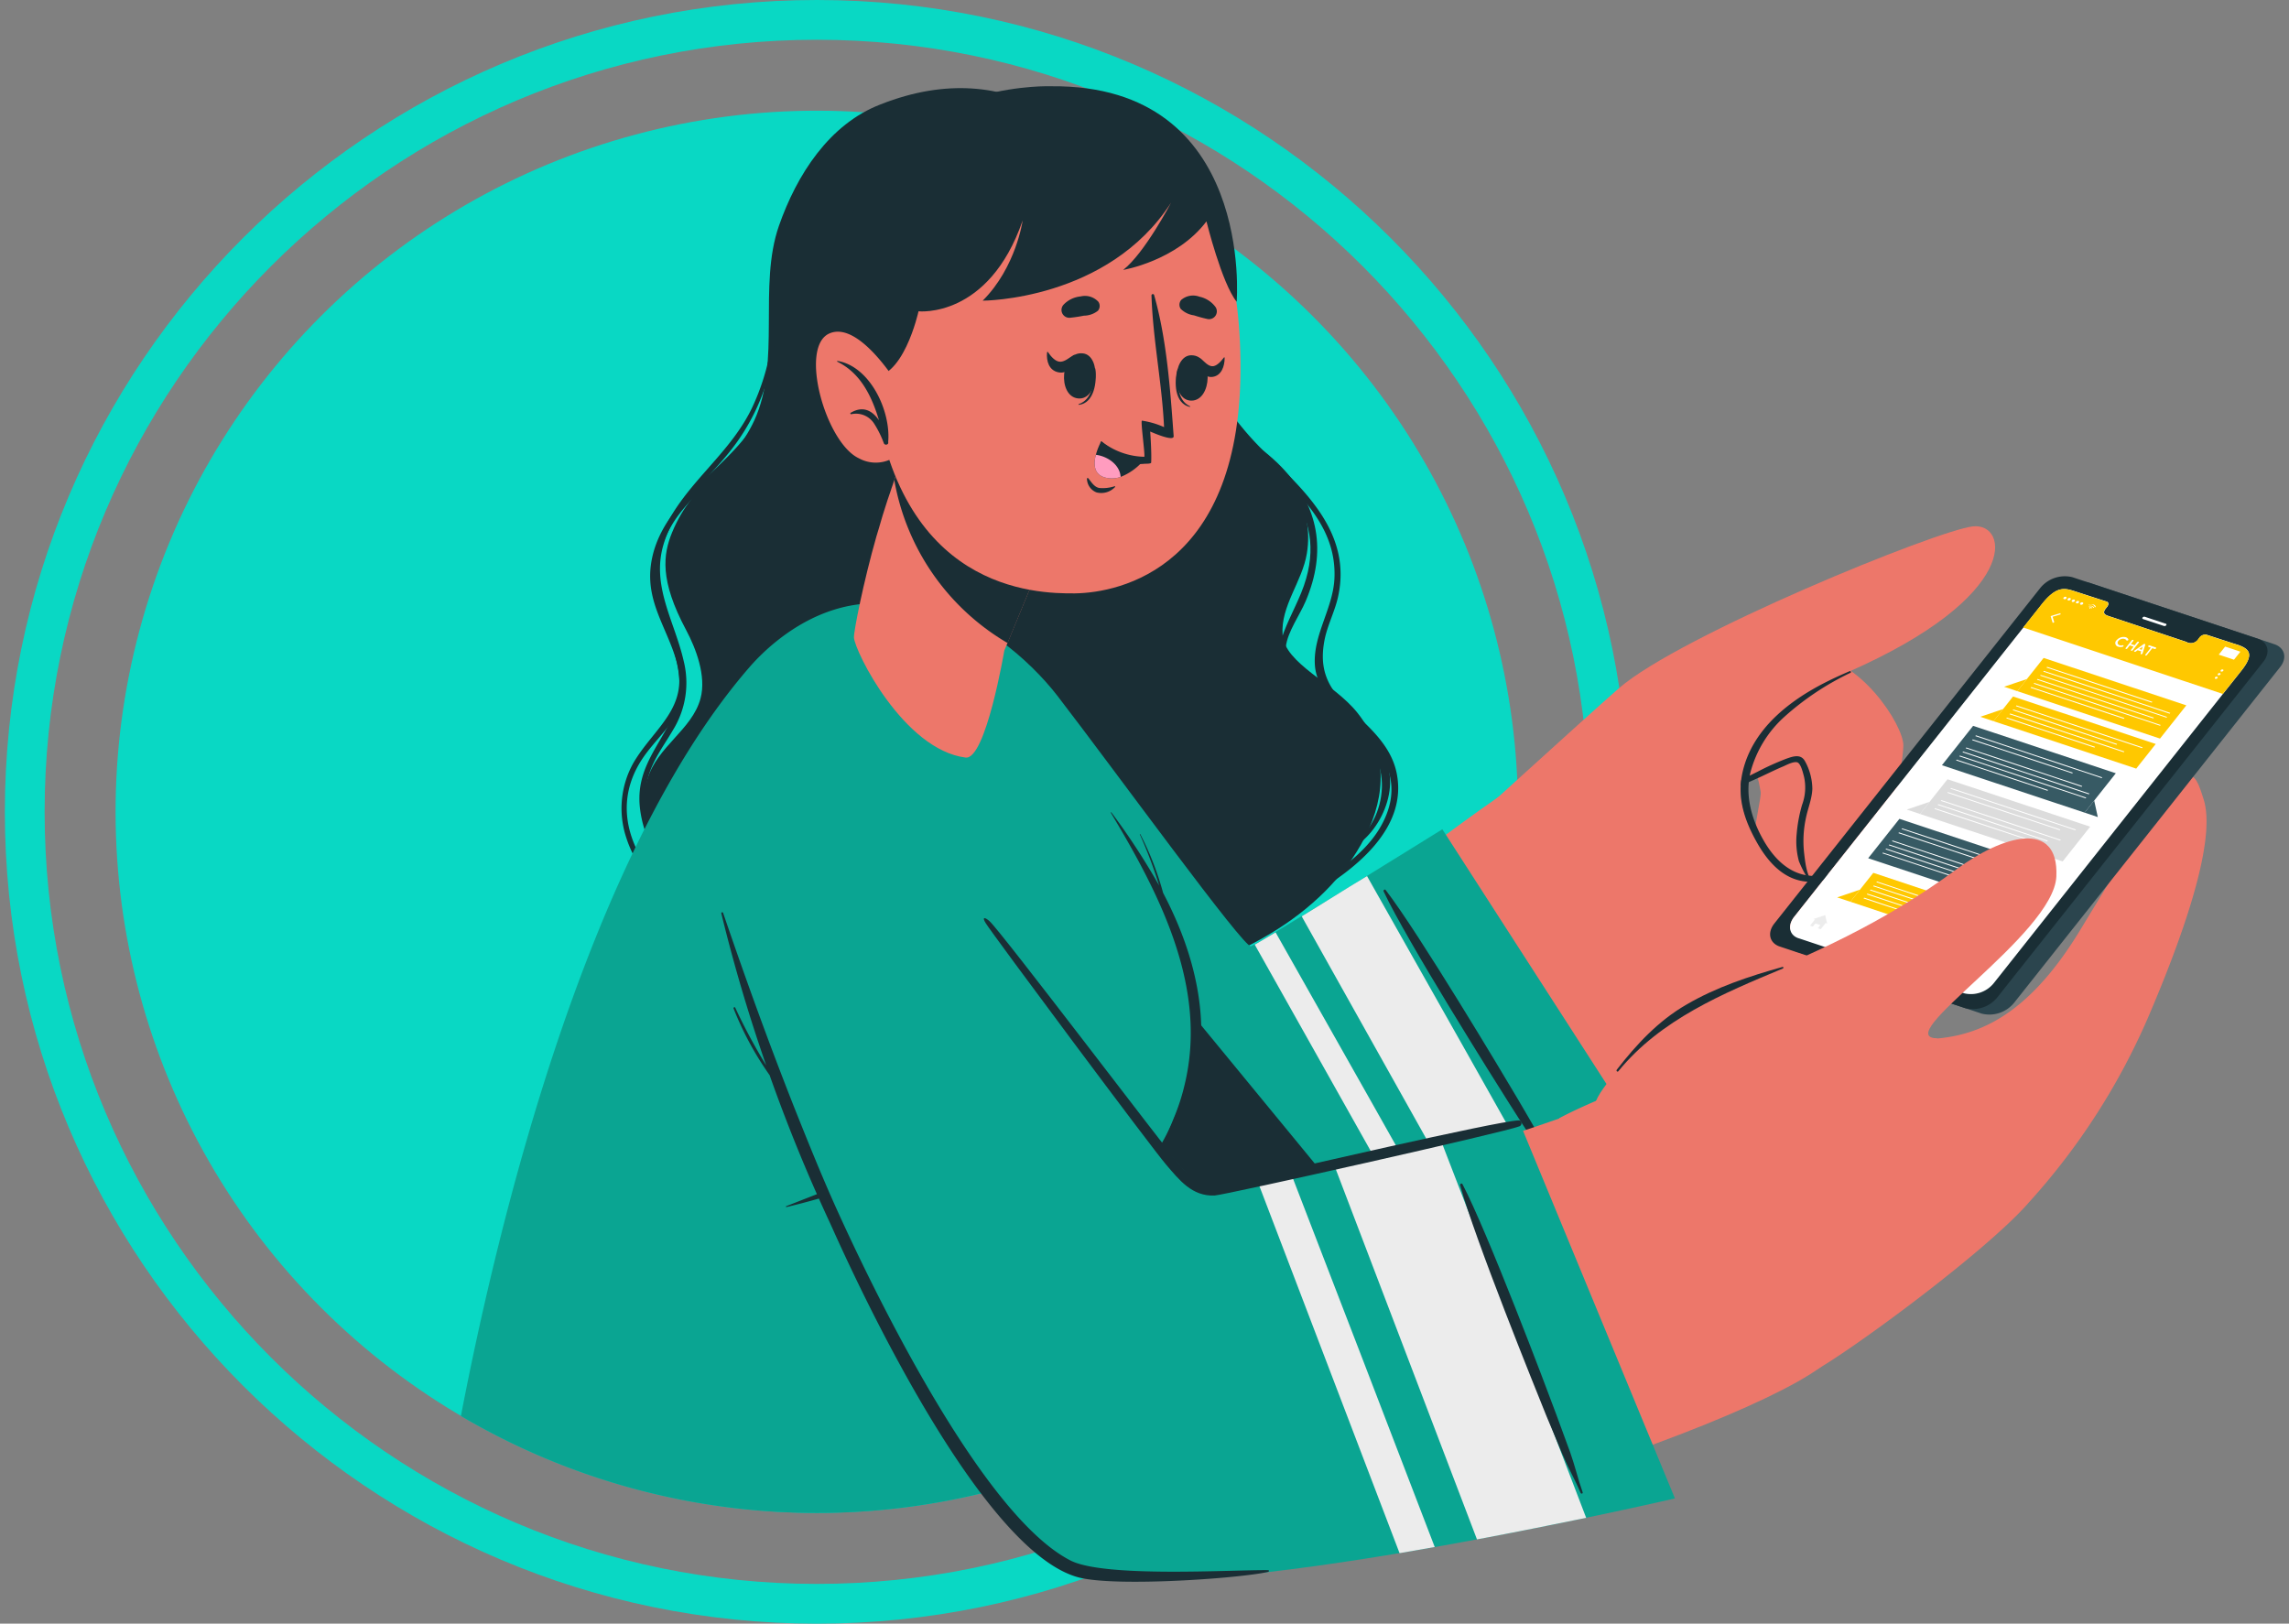 <svg id="Layer_1" data-name="Layer 1" xmlns="http://www.w3.org/2000/svg" viewBox="0 0 424.27 301"><rect x="0" y="0" width="424.27" height="301" fill="#808080" stroke="none"/><defs><style>.cls-1{fill:#09d8c4;}.cls-2{fill:#1a2e35;}.cls-3{fill:#ed776a;}.cls-4{fill:#0aa592;}.cls-5{fill:#ececec;}.cls-6{fill:#2b454e;}.cls-7{fill:#fff;}.cls-8{fill:none;}.cls-9{fill:#ffc800;}.cls-10{fill:#375a64;}.cls-11{fill:#dcdcdc;}.cls-12{fill:#ff9cbf;}</style></defs><title>produk-baru</title><circle class="cls-1" cx="151.4" cy="150.5" r="129.97" transform="translate(-62.08 151.13) rotate(-45)"/><path class="cls-1" d="M151.4,301C68.41,301,.9,233.49.9,150.5S68.41,0,151.4,0,301.9,67.51,301.9,150.5,234.38,301,151.4,301Zm0-293.63C72.48,7.37,8.27,71.58,8.27,150.5S72.48,293.63,151.4,293.63,294.52,229.42,294.52,150.5,230.32,7.37,151.4,7.37Z"/><path class="cls-2" d="M127,167.78c13,14.08,34.33,18.39,52.72,18.32,18.74-.08,39.61-3.28,55.9-13.12,7.14-4.3,13.57-10.29,17.37-17.78,4.1-8,4.09-16.18-1.39-23.06-4.42-5.56-13.48-9.12-13.87-14.46s3.65-9.86,4.5-15.08c1.44-8.92-3.74-15.16-10.22-20.43-15.35-12.53-12.68-30.63-22.7-46.82-5.7-9.2-21.17-25.84-46.09-16C153.7,23,147.68,32.4,144.37,41.88c-3.88,11.15.42,25.17-4.53,36C135.6,87.06,128.6,89,124.61,98.62c-1.73,4.17-2.37,8.95,2.57,18.19,1.78,3.34,3.79,8.49,2.66,12.69-1.58,5.82-8.07,8.89-9.86,15C117.53,152.84,121.21,161.57,127,167.78Z"/><path class="cls-2" d="M247.43,157.85c8.64-2.06,11.54-14.49,5.56-20.32-3.79-3.7-9.19-5.15-13-8.83-6.24-6-1.49-12.24,1.19-18.8,5.81-14.23-4.11-22.85-14.49-30.66-7.88-5.92-9.91-13.2-11.07-22.66,0-.15.23-.19.25,0,1.19,6.94,2.64,13.74,7.87,18.87,4.25,4.17,9.7,6.84,13.84,11.18,6.94,7.29,8.32,15.63,4.44,24.79-1.11,2.62-3.36,5.68-3.69,8.49-.76,6.62,4.35,9.64,9.2,12.53,3.73,2.22,7.85,4.68,9.5,8.95,2.49,6.45-2.73,15.82-9.46,17C247.24,158.43,247.08,157.93,247.43,157.85Z"/><path class="cls-2" d="M243.14,164.86c5.13-3.67,10.74-7.06,13.48-13,4.06-8.81-2.23-14.79-8.11-20.4C246,129,243.84,126.6,243.7,123c-.22-5.46,3.39-10.31,3.64-15.76.61-13-12.55-19.87-19.59-28.85C220.56,69.16,217.63,58,214.45,47c-.06-.23.3-.34.36-.1,4.15,14,9.3,27.11,20.1,37.37,7.52,7.16,15.55,14.92,13.13,26.24-.59,2.79-2,5.38-2.54,8.16-1.06,5.51.65,8.91,4.47,12.52s7.89,7,8.92,12.21c2,10.15-7.62,17.69-15.27,22.21A.45.45,0,0,1,243.14,164.86Z"/><path class="cls-2" d="M117.4,141.43c3.84-6.56,10.49-10.21,7.95-19-1.75-6-5.44-10.64-4.76-17.22.57-5.45,3.64-9.89,7.37-13.75,4.74-4.9,10.09-9,13.32-15.14,3.53-6.71,4.74-14.35,6-21.72,0-.14.28-.11.27,0-1.17,10-2.75,20.25-9.5,28.2-3.53,4.14-8,7.43-11.44,11.61-6.26,7.53-5.55,15.16-1.86,23.61,1.69,3.88,3.23,7.78,1.77,12s-5.09,7.06-7.49,10.69c-10.16,15.41,8.9,32.27,23.59,33.68.66.07.67,1.08,0,1-11-.73-23.25-9.65-26.57-20.19A17.24,17.24,0,0,1,117.4,141.43Z"/><path class="cls-2" d="M118.55,149.12c-.45-6.48,3.24-10.41,5.9-15.75,4.17-8.41-1.57-15.84-2.91-24.22-.93-5.83,1-11,4.22-15.61,4.34-6.2,10.18-10.85,13.57-17.81a42.28,42.28,0,0,0,3.71-24c0-.16.21-.16.23,0,1.85,11.47-.72,22.62-7.65,31.54-4.4,5.66-10.58,10.5-12.67,17.78-2.22,7.71,2.12,14.19,3.78,21.52a16.66,16.66,0,0,1-2,12.78c-1.71,2.94-3.88,5.68-4.68,9.13-1.07,4.65.35,9.61,2.56,13.75,7,13.09,22,20.38,35.71,21.39.48,0,.51.82,0,.79a47.3,47.3,0,0,1-32.64-16C122,160.23,119,154.86,118.55,149.12Z"/><path class="cls-3" d="M171.47,139.25c10.22,41.59,35,106.19,56.88,105.85,20-.32,64.56-35.75,83.22-47.35s-23.21-57.36-33.91-49.95c-16.59,11.47-41.41,31.94-45.6,30.6-5.23-1.68-11.88-14.53-41.69-52.45C178.18,110.44,167.12,121.55,171.47,139.25Z"/><path class="cls-3" d="M297.73,130.17c8.81-3.11,18.65-7.39,28.43-7.2s17.9,13.09,17.9,16.79-3.69,26.75-13.47,26.75-3.88-17.71-4.25-19.74-.73-4.63-2.58-4.43-34.14,15.5-34.14,15.5Z"/><path class="cls-3" d="M298.36,131.52c.55,0,26.75-10.34,36.53-10.15s17.9,13.09,17.9,16.79-3.69,26.75-13.47,26.75-3.87-17.71-4.24-19.74-.74-4.62-2.59-4.43-34.13,15.5-34.13,15.5Z"/><path class="cls-2" d="M336,163.68c-1.2-1.55-1.41-3.88-1.63-5.78a20.2,20.2,0,0,1,.36-6.25c.36-1.78,1.12-3.55,1.19-5.38a10.79,10.79,0,0,0-1.37-5.17c-.75-1.37-2.19-.9-3.42-.46a49.75,49.75,0,0,0-5.32,2.4c-1.87.93-3.72,1.9-5.57,2.85a52.09,52.09,0,0,0-5.68,3.12c-.13.09,0,.33.12.27a50.08,50.08,0,0,0,5-2.23c1.86-.87,3.72-1.73,5.6-2.56s3.46-1.66,5.22-2.4c.62-.27,1.87-.94,2.58-.78s1.11,2,1.28,2.6a9.19,9.19,0,0,1-.34,5.29,27.11,27.11,0,0,0-1,5.36,14.09,14.09,0,0,0,.41,5.09,19.94,19.94,0,0,0,2.33,4.21C335.82,164.05,336.14,163.85,336,163.68Z"/><path class="cls-3" d="M267.34,157.19s27.1-24.7,32.74-29.61c11.32-9.84,59-29.31,65.63-30s9,12.92-23.31,27.07c-17.06,7.45-20.09,17.22-19.76,22.63s5.49,15.5,14.59,15.26,15-13.54,23.37-15,2.84,13.85-3.06,22.71-16.62,16.16-24.49,19.11-32.24,13.45-32.24,13.45Z"/><path class="cls-2" d="M348.53,156.12c-3.43,2.65-7.32,6.09-11.83,6.26s-7.69-2.85-9.85-6.65-3.46-8.21-2.39-12.59a21.12,21.12,0,0,1,6.23-10.21A51.34,51.34,0,0,1,343,124.72c.19-.1,0-.39-.19-.29-4.19,1.87-17.21,7.2-19.82,18.71-1.07,4.7.35,8.89,2.54,12.83,2,3.62,4.95,7.12,9.36,7.47,5.38.44,10-3.93,13.87-7.2C349,156.1,348.7,156,348.53,156.12Z"/><path class="cls-4" d="M267.34,153.73l40.54,62.93s-64.32,36-82.52,30.23-45.68-58-57-103.75S185.14,114.9,196,129s34.58,46.85,35.87,46.42S267.34,153.73,267.34,153.73Z"/><path class="cls-5" d="M289.41,226.33c-4,2-8.39,4.14-13,6.27l-35.14-62.73c3.73-2.26,8-5,12.11-7.46C264.46,182,277.91,205.86,289.41,226.33Z"/><path class="cls-5" d="M271.42,234.87c-1.4.62-2.82,1.25-4.24,1.84l-34.61-61.59c.78-.44,2.13-1.24,3.86-2.28C247.33,192.1,260.29,215.08,271.42,234.87Z"/><path class="cls-2" d="M262.55,238.64c-14.65,6-29,10.32-36.54,8.43-.24,0-.44-.13-.65-.18-18.19-5.82-45.68-58-57-103.75-2-8.15-2.77-14.31-2.62-18.81,0-.23,0-.44,0-.67s.05-.73.1-1.09a3.49,3.49,0,0,1,0-.44c0-.34.08-.67.13-1Z"/><path class="cls-2" d="M285.24,210.48c-1.28-2.24-2.58-4.46-3.88-6.68C278.74,199.36,263,173,256.84,165c-.17-.22-.49,0-.38.26,4.32,9.21,20.6,35.08,23.31,39.35q2.07,3.27,4.19,6.52c1.42,2.18,3.09,4.18,4.5,6.36.14.22.49,0,.36-.18C287.53,215.09,286.52,212.71,285.24,210.48Z"/><path class="cls-4" d="M214.56,213.69l6.76,46.38A130,130,0,0,1,85.43,262.5c6.81-35.41,23.25-103.91,53.42-138.74,5-5.8,22.11-21.51,43.62-3.58,10.5,8.75,35.68,45.8,38.89,61.15S214.56,213.69,214.56,213.69Z"/><path class="cls-2" d="M194.58,210.12a84.66,84.66,0,0,0-21.92,3.66c-7.15,2-23,8.29-26.94,9.83-.09,0-.05.19.05.16A136.16,136.16,0,0,0,161,219.19c7-2.39,14.09-4.55,21.27-6.41a98.91,98.91,0,0,1,12.33-2.22A.22.22,0,0,0,194.58,210.12Z"/><path class="cls-2" d="M207.64,213.89a68,68,0,0,0-23,2.05c-.08,0-.06.17,0,.16,3.82-.45,7.62-.9,11.45-1.22s7.71-.52,11.56-.78C207.79,214.09,207.77,213.91,207.64,213.89Z"/><path class="cls-2" d="M215.59,165.54a55.66,55.66,0,0,0-4.24-10.91s-.11,0-.08.05a79.69,79.69,0,0,1,3.58,9.49A128.74,128.74,0,0,0,206,150.61a.06.06,0,0,0-.1.07c9,15,18,32.3,13.7,50.29a39.34,39.34,0,0,1-2.13,6.54,31.4,31.4,0,0,1-3.38,6.38c-.12.15.45.75.58.6a33.64,33.64,0,0,0,3.46-5.13,31.46,31.46,0,0,0,2.65-5.78,37.91,37.91,0,0,0,1.88-12.73C222.56,182,219.7,173.36,215.59,165.54Z"/><path class="cls-3" d="M133.06,158.89c7.22,42.39,42.82,121.69,66,129.15,26.84,8.64,120-21.15,138.32-34.54,7.27-5.33-31.52-52.28-40.58-48.95-37.94,14-71.58,21.13-76.46,17.81-7.51-5.1-38.12-49-58-76.16C137.33,112,129.82,139.87,133.06,158.89Z"/><path class="cls-3" d="M335,254.77c4.15-1.48,32.7-22.19,41.11-31.92a124.64,124.64,0,0,0,21.94-34c8.47-19.72,12.45-34.16,10.41-40.62-2.37-7.52-3-8.74-22.78,24-11.16,18.52-21.81,20.6-31,20.43C316.76,191.92,289,207.3,289,207.3S319,260.46,335,254.77Z"/><path class="cls-6" d="M422.59,123.71l-49.28,62.2a5.91,5.91,0,0,1-6,2L333,176.43c-1.92-.64-2.38-2.56-1-4.27L381.25,110A5.85,5.85,0,0,1,387.2,108l34.37,11.43C423.49,120.08,424,122,422.59,123.71Z"/><path class="cls-2" d="M418.49,118.41,384.12,107a5.86,5.86,0,0,0-5.95,2l-49.29,62.2c-1.36,1.71-.91,3.63,1,4.27l34.38,11.43a5.85,5.85,0,0,0,5.94-2l49.29-62.19C420.87,121,420.41,119.05,418.49,118.41Zm-48.93,63.82a5.42,5.42,0,0,1-5.46,1.92l-30.75-10.22c-1.72-.58-2.07-2.37-.77-4L378.48,112c2.64-3.33,4.16-3,5.89-2.46l6.16,2c.35.12.36.58,0,1l-.15.19c-.82,1-.18,1.26.62,1.52l14.24,4.74a1.67,1.67,0,0,0,2.27-.56l.15-.19a1.36,1.36,0,0,1,1.29-.59l6.16,2c1.72.57,2.76,1.48.34,4.53Z"/><path class="cls-7" d="M401.1,116.05l-3.89-1.29a.17.17,0,0,1-.07-.29h0a.39.39,0,0,1,.41-.13l3.88,1.29c.14,0,.17.17.08.29h0A.43.43,0,0,1,401.1,116.05Z"/><line class="cls-8" x1="335.49" y1="166.26" x2="335.37" y2="166.22"/><path class="cls-7" d="M415.46,124.31l-45.89,57.92a5.45,5.45,0,0,1-5.47,1.92l-30.75-10.22c-1.72-.58-2.07-2.37-.77-4L378.48,112c2.64-3.33,4.16-3,5.89-2.46l6.16,2c.35.12.36.58,0,1l-.15.19c-.82,1-.18,1.26.62,1.52l14.24,4.74a1.66,1.66,0,0,0,2.27-.56l.15-.19a1.36,1.36,0,0,1,1.29-.59l6.16,2C416.84,120.35,417.88,121.26,415.46,124.31Z"/><path class="cls-9" d="M415.46,124.31,412,128.64l-37-12.31,3.43-4.32c2.64-3.33,4.16-3,5.89-2.46l6.16,2c.35.12.36.58,0,1l-.15.19c-.82,1-.18,1.26.62,1.52l14.24,4.74a1.66,1.66,0,0,0,2.27-.56l.15-.19a1.36,1.36,0,0,1,1.29-.59l6.16,2C416.84,120.35,417.88,121.26,415.46,124.31Z"/><polygon class="cls-7" points="380.47 115.47 380.09 114.21 381.89 113.67 381.94 113.89 380.45 114.33 380.76 115.37 380.47 115.47"/><path class="cls-7" d="M412.07,124.37a.36.36,0,0,1-.37.12c-.12,0-.14-.15-.06-.26a.36.36,0,0,1,.36-.12A.15.15,0,0,1,412.07,124.37Z"/><path class="cls-7" d="M411.53,125.05a.35.35,0,0,1-.36.11c-.12,0-.15-.15-.06-.26a.35.35,0,0,1,.36-.11C411.59,124.82,411.62,124.94,411.53,125.05Z"/><path class="cls-7" d="M411,125.72a.38.38,0,0,1-.36.12.16.16,0,0,1-.07-.27.37.37,0,0,1,.37-.11C411.06,125.5,411.09,125.61,411,125.72Z"/><g id="u5Zjqx"><path class="cls-7" d="M388.43,112.55l-.1,0-.06,0a.56.56,0,0,0-.4-.4,1.25,1.25,0,0,0-.74,0v0l0-.07h0l.12,0,.25,0a.87.87,0,0,1,.28,0l.13,0,.1,0,.08,0,.17.11a.52.52,0,0,1,.1.11.54.54,0,0,1,.07.13.14.14,0,0,1,0,.07Z"/><path class="cls-7" d="M387.19,112.45l0-.12a1.13,1.13,0,0,1,.51,0,.53.53,0,0,1,.45.36l-.16,0a.4.4,0,0,0-.28-.27A.76.76,0,0,0,387.19,112.45Z"/><path class="cls-7" d="M387.8,112.75l-.16,0a.2.2,0,0,0-.14-.13.39.39,0,0,0-.26,0l0-.11C387.47,112.47,387.75,112.55,387.8,112.75Z"/><path class="cls-7" d="M387.47,112.84a.17.17,0,0,1-.15,0,.07.07,0,0,1,0-.11.12.12,0,0,1,.14,0C387.49,112.75,387.5,112.8,387.47,112.84Z"/></g><path class="cls-7" d="M382.5,110.78a.43.43,0,0,1,.42-.14.18.18,0,0,1,.07.3.39.39,0,0,1-.41.13C382.44,111,382.41,110.9,382.5,110.78Z"/><path class="cls-7" d="M383.28,111a.39.39,0,0,1,.41-.13.18.18,0,0,1,.08.3.4.4,0,0,1-.42.13C383.21,111.29,383.18,111.15,383.28,111Z"/><path class="cls-7" d="M384.05,111.29a.39.39,0,0,1,.41-.13c.14,0,.17.17.08.29a.43.43,0,0,1-.42.14A.18.18,0,0,1,384.05,111.29Z"/><path class="cls-7" d="M384.82,111.55a.42.42,0,0,1,.42-.14.18.18,0,0,1,.07.3.4.4,0,0,1-.42.13C384.76,111.8,384.73,111.67,384.82,111.55Z"/><path class="cls-7" d="M385.59,111.8a.42.42,0,0,1,.42-.13.18.18,0,0,1,.07.3.39.39,0,0,1-.41.13A.18.18,0,0,1,385.59,111.8Z"/><polygon class="cls-7" points="414.07 122.3 411.25 121.36 412.43 119.87 415.26 120.81 414.07 122.3"/><polygon class="cls-7" points="413.92 120.97 412.63 120.54 412.21 121.08 413.5 121.5 413.92 120.97"/><polygon class="cls-7" points="414.26 121.69 414.08 121.64 414.43 121.2 414.6 121.26 414.26 121.69"/><polygon class="cls-5" points="338.66 171.22 338.38 171.12 337.48 172.26 336.95 172.08 337.41 171.5 336.48 171.2 336.02 171.77 335.5 171.6 336.4 170.46 336.12 170.37 338.3 169.64 338.66 171.22"/><polygon class="cls-5" points="367.56 179.86 364.5 178.84 364.8 178.45 367.87 179.47 367.56 179.86"/><polygon class="cls-5" points="366.81 180.81 363.74 179.79 364.05 179.4 367.11 180.42 366.81 180.81"/><polygon class="cls-5" points="366.05 181.76 362.99 180.74 363.29 180.36 366.36 181.38 366.05 181.76"/><polygon class="cls-5" points="352.53 175.63 351.01 176.15 350.79 175.05 351.04 174.97 351.23 175.88 352.48 175.45 352.53 175.63"/><path class="cls-5" d="M351,177.92a2.89,2.89,0,0,1-.88-.14,2,2,0,0,1-1.33-1.3,2.12,2.12,0,0,1,.45-1.94,3.37,3.37,0,0,1,3.52-1.11,2,2,0,0,1,1.32,1.3,2.14,2.14,0,0,1-.44,1.94h0A3.44,3.44,0,0,1,351,177.92Zm.83-2.75a1.49,1.49,0,0,0-1.15.52c-.12.15-.13.25-.12.26a1.5,1.5,0,0,0,1.63-.42.56.56,0,0,0,.13-.27A1.41,1.41,0,0,0,351.84,175.17Z"/><path class="cls-7" d="M392.34,118.66a1.69,1.69,0,0,1,1.68-.53.79.79,0,0,1,.48.4c0,.07,0,.16-.12.2s-.21,0-.24,0a.51.51,0,0,0-.33-.27,1,1,0,0,0-.63,0,1,1,0,0,0-.53.35.54.54,0,0,0-.13.48.51.51,0,0,0,.35.33,1,1,0,0,0,.55,0,.15.15,0,0,1,.19.1c0,.07-.08.15-.18.18a1.43,1.43,0,0,1-.77,0A.7.7,0,0,1,392.34,118.66Z"/><path class="cls-7" d="M394,120.12l1.11-1.41a.24.24,0,0,1,.26-.08c.08,0,.1.1.05.18l-.46.57.7.24.46-.58a.25.25,0,0,1,.25-.08.1.1,0,0,1,.05.18l-1.12,1.41a.23.23,0,0,1-.25.08c-.09,0-.11-.1-.05-.18l.46-.57-.71-.24-.45.58a.26.26,0,0,1-.26.08A.11.11,0,0,1,394,120.12Z"/><path class="cls-7" d="M396.88,120.76l-.66-.22-.38.27a.27.27,0,0,1-.21,0l-.05,0c-.05,0,0-.14.05-.2l1.72-1.21a.23.23,0,0,1,.21,0,.1.1,0,0,1,.07.14l-.51,1.6a.25.25,0,0,1-.23.14s0,0-.05,0a.1.1,0,0,1-.08-.13Zm.09-.3.19-.59-.63.44Z"/><path class="cls-7" d="M399.36,120.31l-.43-.15-1,1.28a.26.26,0,0,1-.26.08.11.11,0,0,1,0-.18l1-1.28-.43-.14a.11.11,0,0,1-.05-.18.26.26,0,0,1,.26-.09l1.16.39a.11.11,0,0,1,0,.18A.27.27,0,0,1,399.36,120.31Z"/><polygon class="cls-10" points="359.94 141.86 386.39 150.65 392.17 143.35 365.72 134.56 365.72 134.56 359.94 141.86 359.94 141.86"/><polygon class="cls-10" points="388.83 151.47 386.39 150.65 388.16 148.41 388.83 151.47"/><polygon class="cls-7" points="389.55 144.25 366.13 136.46 366.24 136.32 389.65 144.11 389.55 144.25"/><polygon class="cls-7" points="384.09 143.38 365.53 137.21 365.64 137.07 384.2 143.24 384.09 143.38"/><polygon class="cls-7" points="385.84 145.86 364.34 138.71 364.45 138.57 385.95 145.72 385.84 145.86"/><polygon class="cls-7" points="387.17 147.25 363.75 139.46 363.86 139.32 387.28 147.11 387.17 147.25"/><polygon class="cls-7" points="386.58 148 363.16 140.21 363.27 140.07 386.69 147.86 386.58 148"/><polygon class="cls-7" points="379.5 146.59 362.56 140.96 362.67 140.82 379.61 146.45 379.5 146.59"/><polygon class="cls-10" points="346.27 159.1 372.72 167.89 378.51 160.59 352.06 151.8 352.06 151.8 346.27 159.1 346.27 159.1"/><polygon class="cls-10" points="375.17 168.71 372.72 167.89 374.5 165.65 375.17 168.71"/><polygon class="cls-7" points="375.88 161.49 352.46 153.7 352.57 153.56 375.99 161.35 375.88 161.49"/><polygon class="cls-7" points="370.43 160.62 351.87 154.45 351.98 154.31 370.54 160.48 370.43 160.62"/><polygon class="cls-7" points="372.18 163.1 350.68 155.95 350.79 155.81 372.29 162.96 372.18 163.1"/><polygon class="cls-7" points="373.51 164.49 350.09 156.7 350.2 156.56 373.62 164.35 373.51 164.49"/><polygon class="cls-7" points="372.92 165.24 349.49 157.45 349.6 157.31 373.02 165.1 372.92 165.24"/><polygon class="cls-7" points="365.83 163.83 348.9 158.19 349.01 158.06 365.94 163.69 365.83 163.83"/><polygon class="cls-9" points="400.36 136.92 373.91 128.13 378.79 121.97 405.24 130.76 400.36 136.92"/><polygon class="cls-9" points="371.46 127.31 373.91 128.13 375.69 125.88 371.46 127.31"/><polygon class="cls-7" points="398.83 130.25 379.33 123.76 379.44 123.62 398.94 130.11 398.83 130.25"/><polygon class="cls-7" points="402.15 132.3 378.73 124.51 378.84 124.37 402.26 132.16 402.15 132.3"/><polygon class="cls-7" points="401.56 133.04 378.14 125.25 378.25 125.12 401.67 132.91 401.56 133.04"/><polygon class="cls-7" points="399.11 133.18 377.55 126 377.65 125.87 399.22 133.04 399.11 133.18"/><polygon class="cls-7" points="400.37 134.54 376.95 126.75 377.06 126.61 400.48 134.4 400.37 134.54"/><polygon class="cls-7" points="393.66 133.26 376.36 127.5 376.47 127.36 393.77 133.12 393.66 133.26"/><polygon class="cls-9" points="395.95 142.49 369.5 133.69 373.12 129.12 399.57 137.92 395.95 142.49"/><polygon class="cls-9" points="367.05 132.88 369.5 133.69 371.28 131.45 367.05 132.88"/><polygon class="cls-7" points="397.03 138.69 373.65 130.91 373.76 130.77 397.14 138.55 397.03 138.69"/><polygon class="cls-7" points="392.3 138.06 373.06 131.66 373.17 131.52 392.41 137.92 392.3 138.06"/><polygon class="cls-7" points="393.64 139.45 372.47 132.41 372.58 132.27 393.75 139.31 393.64 139.45"/><polygon class="cls-7" points="388.21 138.59 371.87 133.16 371.98 133.02 388.32 138.45 388.21 138.59"/><polygon class="cls-11" points="382.32 159.69 355.87 150.9 360.97 144.46 387.42 153.25 382.32 159.69"/><polygon class="cls-11" points="353.42 150.08 355.87 150.9 357.64 148.65 353.42 150.08"/><polygon class="cls-7" points="381.86 155.83 359.74 148.47 359.85 148.33 381.97 155.69 381.86 155.83"/><polygon class="cls-7" points="379.46 155.98 359.15 149.22 359.26 149.08 379.57 155.84 379.46 155.98"/><polygon class="cls-7" points="381.77 153.91 360.93 146.97 361.04 146.84 381.88 153.77 381.77 153.91"/><polygon class="cls-7" points="384.65 153.92 361.52 146.22 361.63 146.09 384.76 153.78 384.65 153.92"/><polygon class="cls-7" points="379.59 156.97 358.55 149.97 358.66 149.83 379.7 156.83 379.59 156.97"/><polygon class="cls-9" points="369.42 175.97 342.97 167.17 347.22 161.81 373.67 170.61 369.42 175.97"/><polygon class="cls-9" points="340.52 166.36 342.97 167.17 344.74 164.93 340.52 166.36"/><polygon class="cls-7" points="371.21 171.34 347.79 163.55 347.9 163.41 371.32 171.2 371.21 171.34"/><polygon class="cls-7" points="370.62 172.09 347.19 164.3 347.3 164.16 370.73 171.95 370.62 172.09"/><polygon class="cls-7" points="368.17 172.22 346.6 165.05 346.71 164.91 368.28 172.09 368.17 172.22"/><polygon class="cls-7" points="369.43 173.59 346.01 165.8 346.12 165.66 369.54 173.45 369.43 173.59"/><polygon class="cls-7" points="362.72 172.31 345.41 166.55 345.52 166.41 362.83 172.17 362.72 172.31"/><path class="cls-3" d="M359.22,192.48c-9.54.14,21.46-19.2,21.93-30S371,155,362.71,161.11c-28.95,21.27-50.79,20.23-65.46,40.56S359.22,192.48,359.22,192.48Z"/><path class="cls-2" d="M330.39,179.25c-6.18,1.74-12.26,3.74-17.83,7-5.19,3-9.24,7.36-12.89,12.06-.16.21.12.49.29.28,7.82-9.6,19.4-14.42,30.51-19.05C330.63,179.46,330.57,179.2,330.39,179.25Z"/><path class="cls-4" d="M222.38,219.74c7.41,2,59.07-12.16,59.07-12.16l29,70.2s-90,20.94-111,13.67-53.69-78.62-64.26-120.07c-9.94-39,3.31-64.41,31.13-24C166.4,147.34,218.5,218.69,222.38,219.74Z"/><path class="cls-5" d="M294,281.38c-5.8,1.19-12.73,2.59-20.24,4l-26.42-69.28c6.75-1.5,13.82-3.23,19.72-4.73C275.22,232.47,285.11,258.09,294,281.38Z"/><path class="cls-5" d="M265.93,286.79c-2.15.38-4.32.77-6.52,1.14l-26.34-69c2-.33,4.09-.72,6.31-1.16C247.38,238.5,257.08,263.68,265.93,286.79Z"/><path class="cls-2" d="M198.42,289.29c-17.6-9-39.29-56.17-43.47-65.42-2.67-5.93-5.11-12-7.51-18-4.79-12.09-9.21-24.32-13.41-36.63a.17.17,0,0,0-.33.1q3.47,14.25,8.32,28.17a105,105,0,0,1-5.75-10.72c-.08-.17-.38,0-.31.14a58.82,58.82,0,0,0,6.69,12.39q4.95,14,11.18,27.37c1.2,2.58,26.3,60.34,46,65.71,6.84,1.86,30.23.18,35.19-1,.22-.05.27-.31,0-.32C228.26,291,204.71,292.51,198.42,289.29Z"/><path class="cls-2" d="M291.05,269.28q-1.31-3.63-2.66-7.25c-1.79-4.84-12.62-33.54-17.32-42.51-.12-.24-.49-.06-.42.19,2.64,9.83,14.12,38.16,16,42.83,1,2.39,2,4.78,3,7.16s2.31,4.66,3.32,7.06c.1.23.47.13.38-.12C292.49,274.23,291.91,271.71,291.05,269.28Z"/><path class="cls-2" d="M281.46,207.7c-4.28.19-42.94,9.18-51.48,11.1-2,.45-4.22,1.19-6.31.86s-3.67-2.19-5.07-3.78c-2.76-3.18-33-43.15-35.19-45.11-.83-.74-1.48-.88-.7.38,1.34,2.16,30.74,41.63,33.41,44.73,2.48,2.89,4.81,5.92,9,5.75,1.84-.08,54-11.77,56.54-12.84C282.18,208.56,282.14,207.67,281.46,207.7Z"/><path class="cls-3" d="M158.28,118.18c.15,2.59,9.22,20.81,20.7,22.26,3.74.46,7.17-19.83,7.17-19.83l.6-1.44L195.08,99,173.19,78.93,170,76.22s-1.91,5.67-4.23,12.74c-.1.33-.21.66-.33,1s-.28.77-.39,1.15c-.36,1-.72,2.13-1.06,3.21-.26.82-.52,1.62-.76,2.49s-.51,1.71-.77,2.58C160,108,158.23,117.08,158.28,118.18Z"/><path class="cls-2" d="M165.76,89a43.75,43.75,0,0,0,21,30.21L195.08,99,173.19,78.93,170,76.22S168.08,81.89,165.76,89Z"/><path class="cls-3" d="M229.93,67c.47,38.28-22.4,42.88-30.65,43-7.5.08-33-.59-37.44-38.61S175.06,21,192.19,19.88,229.46,28.67,229.93,67Z"/><path class="cls-2" d="M223.86,59.15a25.27,25.27,0,0,1-2.55-.69,4.31,4.31,0,0,1-2.46-1.2,1.37,1.37,0,0,1,.09-1.66,3.36,3.36,0,0,1,3.37-.6,5,5,0,0,1,3,1.93A1.45,1.45,0,0,1,223.86,59.15Z"/><path class="cls-2" d="M198.3,58.91a25.67,25.67,0,0,0,2.61-.39,4.27,4.27,0,0,0,2.59-.91,1.37,1.37,0,0,0,.09-1.66,3.37,3.37,0,0,0-3.28-1,5,5,0,0,0-3.21,1.57A1.45,1.45,0,0,0,198.3,58.91Z"/><path class="cls-2" d="M203,68.31c0-.1-.2.11-.2.22,0,2.61-.46,5.59-2.84,6.38-.08,0-.07.15,0,.14C202.81,74.75,203.37,70.78,203,68.31Z"/><path class="cls-2" d="M200.72,65.51c-4.18-.47-4.79,7.92-.92,8.35S204.22,65.89,200.72,65.51Z"/><path class="cls-2" d="M199,65.83c-.77.42-1.55,1.2-2.44,1.23s-1.73-.91-2.34-1.81c-.06-.09-.14,0-.15.09-.14,1.61.36,3.3,2.06,3.67s2.79-1,3.31-2.6C199.58,66.12,199.35,65.66,199,65.83Z"/><path class="cls-2" d="M218.28,68.39c0-.1.19.14.18.24-.3,2.59-.2,5.61,2.08,6.67.07,0,.06.16,0,.14C217.68,74.8,217.58,70.8,218.28,68.39Z"/><path class="cls-2" d="M220.82,65.86c4.2,0,3.85,8.43,0,8.41S217.29,65.84,220.82,65.86Z"/><path class="cls-2" d="M222.55,66.49c.64.47,1.26,1.31,2.06,1.4s1.63-.79,2.26-1.63c.06-.09.12,0,.12.09,0,1.61-.62,3.26-2.18,3.51s-2.4-1.2-2.71-2.82C222,66.74,222.29,66.3,222.55,66.49Z"/><path class="cls-2" d="M201.73,88.68c.55.68,1.07,1.59,2,1.78a7,7,0,0,0,2.86-.32c.08,0,.16.07.09.14a3.5,3.5,0,0,1-3.45,1,2.78,2.78,0,0,1-1.76-2.53C201.45,88.61,201.65,88.58,201.73,88.68Z"/><path class="cls-2" d="M213.19,80s.29,3.91.18,5.75c0,.17-.46.22-1.08.22,0,0,0,0-.07,0A8.72,8.72,0,0,1,204,82.14c-.12-.18.12-.36.28-.23a13.22,13.22,0,0,0,7.82,2.77c.16-.5-.73-6.7-.44-6.7a15.65,15.65,0,0,1,4.1,1.2c-.38-8.18-2.07-16.24-2.33-24.39a.25.25,0,0,1,.49-.09c2.37,8.32,3,17.72,3.62,26.16C217.59,81.91,213.9,80.3,213.19,80Z"/><path class="cls-2" d="M212.07,85.22a10.69,10.69,0,0,1-4.36,3.19,4.86,4.86,0,0,1-2.93.1c-2.09-.61-2.09-2.55-1.66-4.2a12,12,0,0,1,1-2.51A13.86,13.86,0,0,0,212.07,85.22Z"/><path class="cls-12" d="M207.71,88.41a4.86,4.86,0,0,1-2.93.1c-2.09-.61-2.09-2.55-1.66-4.2C205.38,84.61,207.58,86.21,207.71,88.41Z"/><path class="cls-2" d="M161,69.81c6.35,1.17,9.25-12.1,9.25-12.1s13,1.42,19.3-16.84c0,0-1.21,8.69-7.41,14.87,0,0,23.21,0,34.92-18.17,0,0-4.9,9.37-8.88,12.47,0,0,9.91-1.67,15.44-9,0,0,2.84,11.51,5.6,14.9,0,0,3.33-40.26-34.33-39.95,0,0-23.46-.93-33.79,16.62S161,69.81,161,69.81Z"/><path class="cls-3" d="M166.77,71.83s-7.44-12.54-13.07-10-.65,20.31,5.52,23.14a6.47,6.47,0,0,0,8.91-2.82Z"/><path class="cls-2" d="M155.25,66.91c-.1,0-.13.13,0,.17,4.31,2.13,6.35,6.43,7.67,10.83-1.2-1.74-2.93-2.78-5.26-1.37-.12.08,0,.27.11.25A4,4,0,0,1,162,78.5a18.65,18.65,0,0,1,1.83,3.69c.18.42.92.26.8-.21l0-.11C165.12,76.2,161.3,67.94,155.25,66.91Z"/></svg>